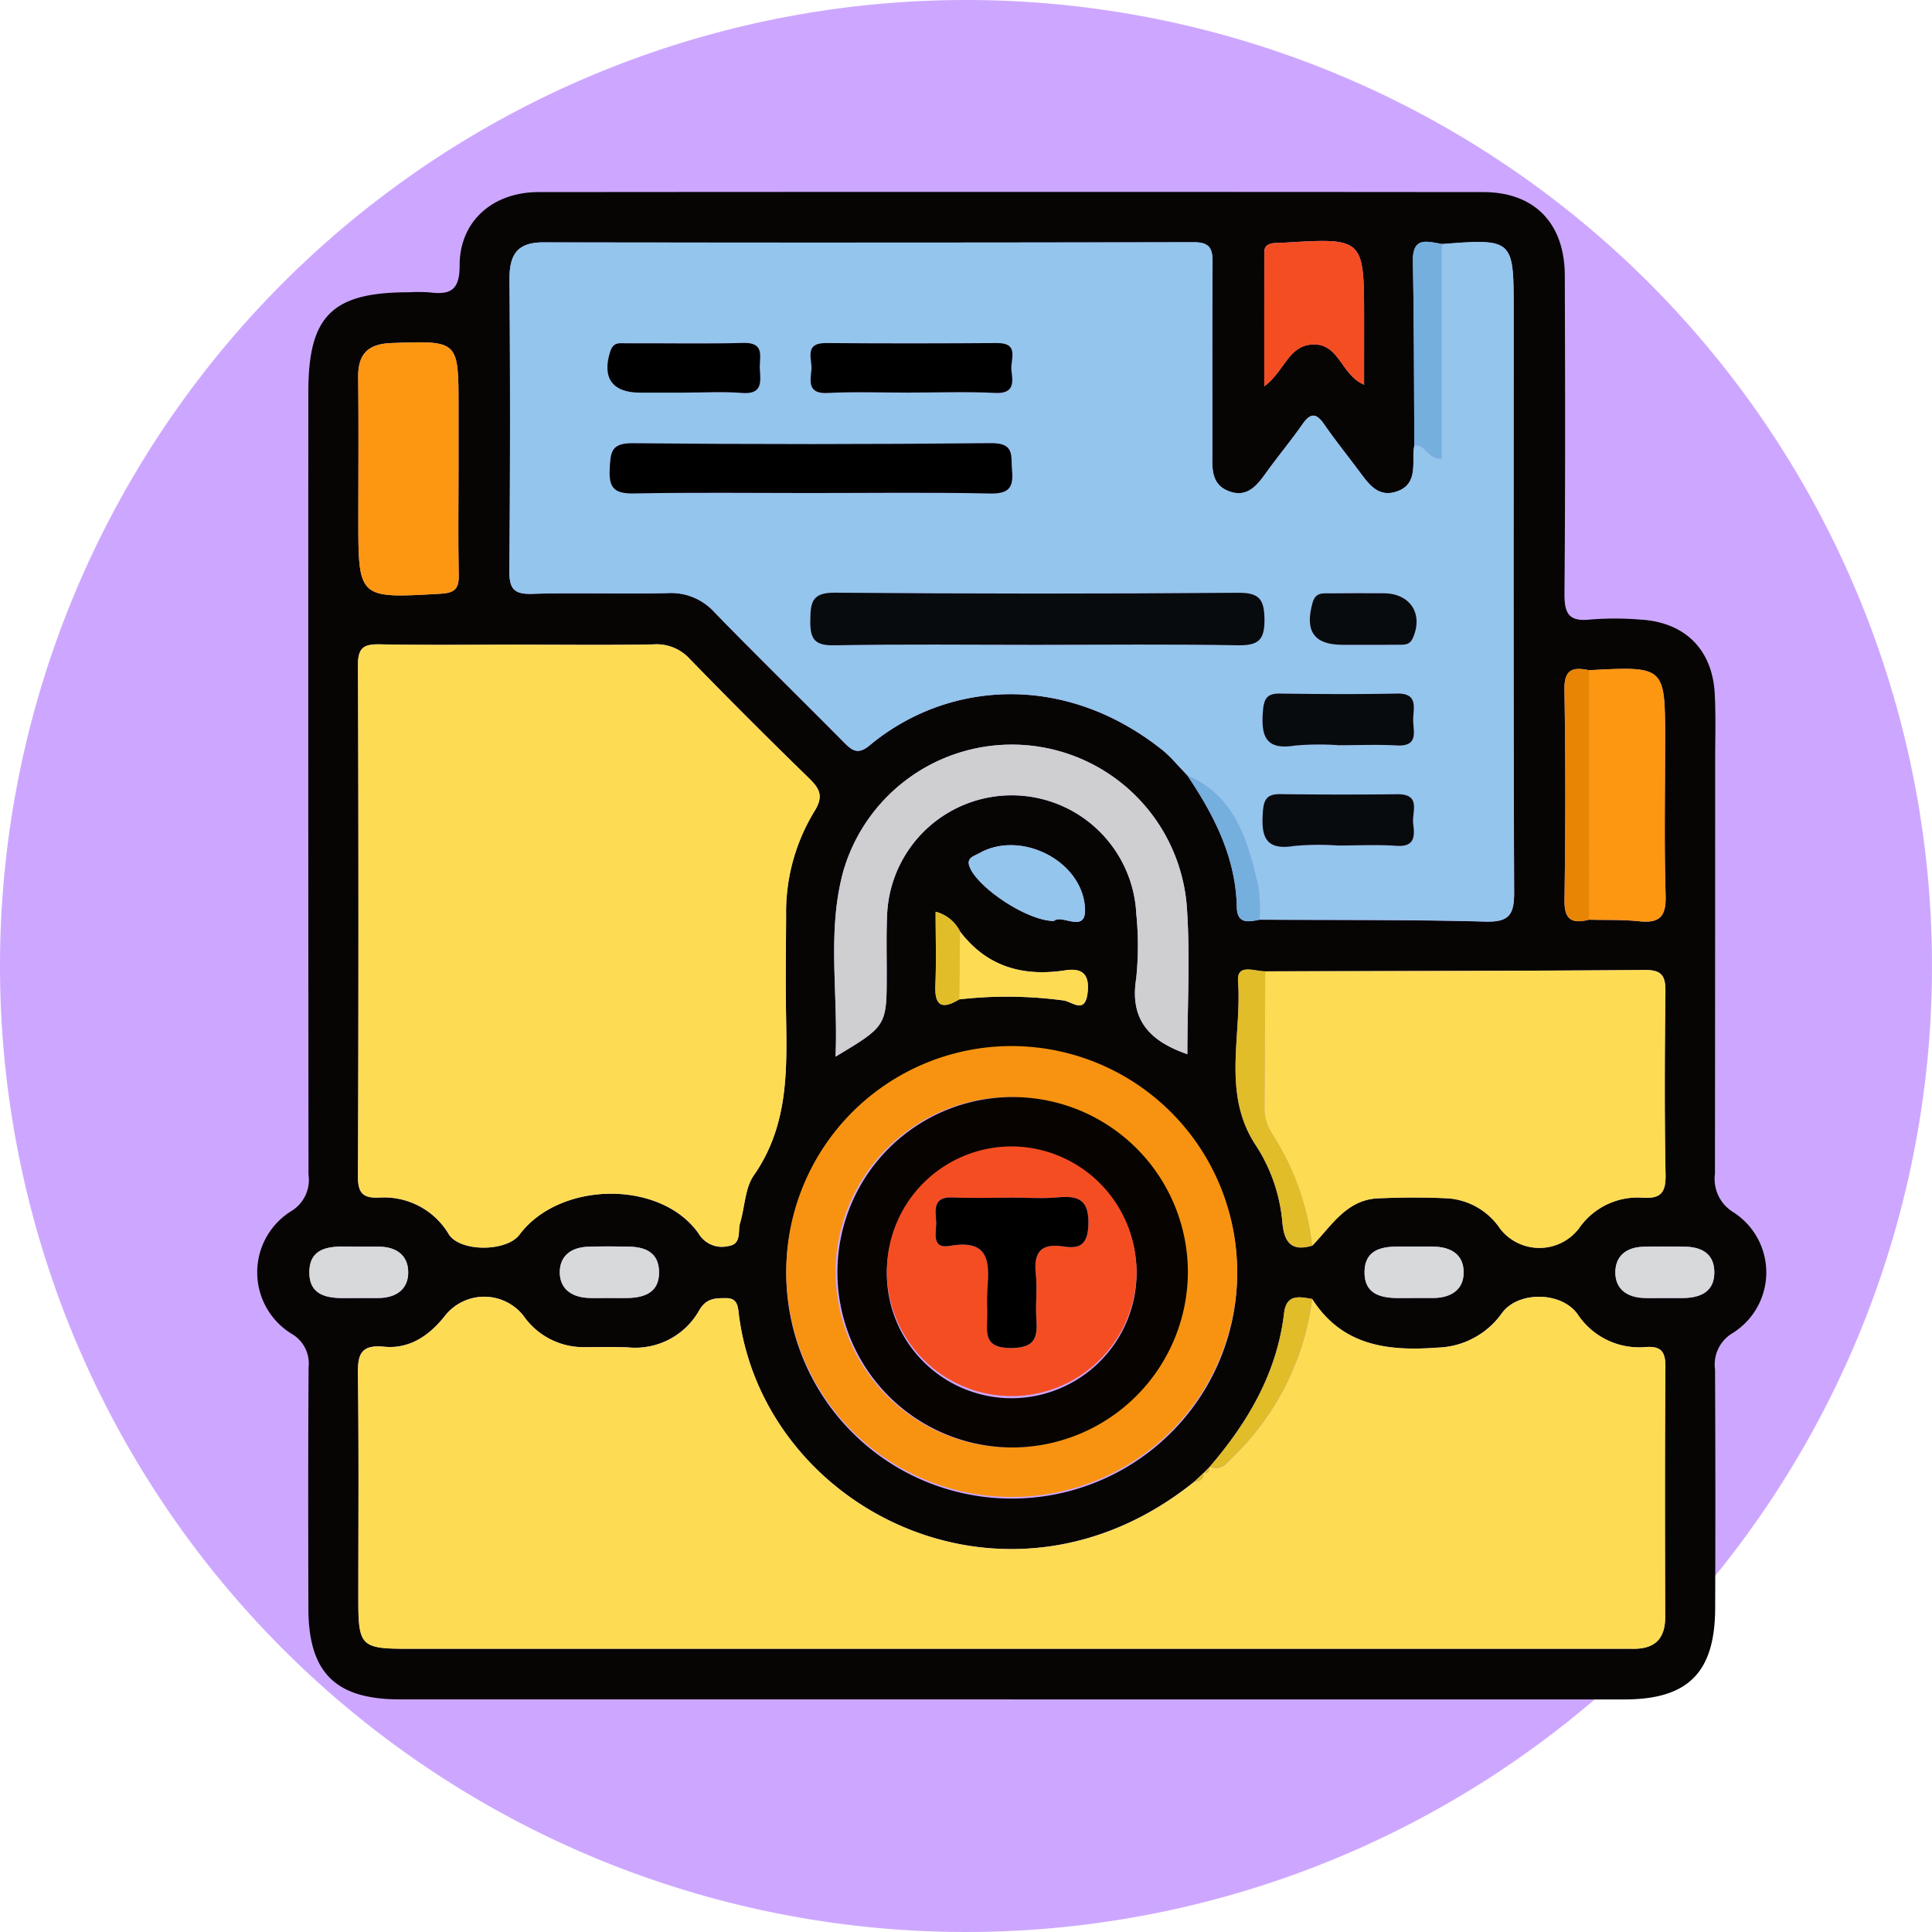 <svg xmlns="http://www.w3.org/2000/svg" xmlns:xlink="http://www.w3.org/1999/xlink" width="169" height="169" viewBox="0 0 169 169">
  <defs>
    <clipPath id="clip-path">
      <rect id="Rectángulo_351451" data-name="Rectángulo 351451" width="132" height="131.868" fill="none"/>
    </clipPath>
  </defs>
  <g id="Grupo_1018513" data-name="Grupo 1018513" transform="translate(-711.501 -3490.951)">
    <g id="Grupo_1015076" data-name="Grupo 1015076" transform="translate(-25.5 1432.951)">
      <g id="Grupo_159183" data-name="Grupo 159183" transform="translate(737.001 2058)">
        <path id="Unión_12" data-name="Unión 12" d="M84.5,0A84.5,84.5,0,1,1,0,84.5,84.5,84.5,0,0,1,84.5,0Z" fill="#cda7ff"/>
      </g>
    </g>
    <g id="Grupo_1018467" data-name="Grupo 1018467" transform="translate(734 3507.737)">
      <g id="Grupo_1018466" data-name="Grupo 1018466" clip-path="url(#clip-path)">
        <path id="Trazado_722080" data-name="Trazado 722080" d="M66.038,131.866q-26.777,0-53.554,0c-5.635,0-7.993-2.331-8.007-7.941-.017-7.036-.028-14.073.018-21.109A3,3,0,0,0,3.032,99.9a6.306,6.306,0,0,1-.021-10.766,3.184,3.184,0,0,0,1.476-3.166Q4.456,51.73,4.473,17.491c0-6.654,2.082-8.711,8.8-8.712a14.67,14.67,0,0,1,1.8.011c1.81.223,2.637-.157,2.634-2.361C17.7,2.571,20.6.021,24.6.017q41.324-.035,82.648,0c4.47,0,7.116,2.72,7.132,7.285.032,9.268.053,18.536-.029,27.8-.015,1.732.34,2.512,2.223,2.307a27.156,27.156,0,0,1,4.372,0c3.92.21,6.35,2.6,6.552,6.507.1,1.968.035,3.946.035,5.919q0,18.021-.018,36.041a3.414,3.414,0,0,0,1.6,3.372,6.252,6.252,0,0,1-.092,10.6,3.182,3.182,0,0,0-1.5,3.157q.049,10.425.011,20.852c-.013,5.651-2.357,8.012-7.935,8.013q-26.777.006-53.554,0M82.8,112.045l-.034.031-.8.749C65.614,125.993,44.3,115.309,42.129,98.185c-.08-.631-.079-1.424-1.1-1.422-.957,0-1.749,0-2.359,1.057a6.421,6.421,0,0,1-6.266,3.248c-1.285-.052-2.573-.014-3.86-.018A6.371,6.371,0,0,1,23.287,98.3a4.373,4.373,0,0,0-6.9.056c-1.349,1.693-3.078,2.877-5.293,2.657-2.147-.213-2.308.795-2.285,2.528.086,6.518.034,13.039.035,19.558,0,4.118.219,4.338,4.383,4.338q52.766,0,105.531,0c.515,0,1.03-.01,1.544,0,1.887.03,2.865-.82,2.859-2.781-.02-7.292-.038-14.584.02-21.875.011-1.35-.389-1.837-1.747-1.737a6.441,6.441,0,0,1-5.952-2.9c-1.437-1.968-5.2-2.007-6.608-.061a7.146,7.146,0,0,1-5.66,3.012c-4.373.326-8.319-.175-10.93-4.253-1.131-.2-2.258-.456-2.461,1.251-.62,5.218-3.152,9.522-6.5,13.424l-.061.066-.459.46M61.41,70.635a37.117,37.117,0,0,1,9.164.1c.734.127,1.844,1.2,2.064-.645.186-1.563-.368-2.24-1.964-1.994-3.7.571-6.858-.321-9.2-3.411a3.278,3.278,0,0,0-2.132-1.714c0,2.218.07,4.328-.021,6.432-.08,1.872.629,2.115,2.089,1.235m55.089-28.8c-1.387-.284-2.184-.119-2.152,1.7.107,6.144.1,12.291.006,18.435-.027,1.775.715,2.049,2.157,1.693,1.455.038,2.919-.017,4.361.136,1.758.187,2.385-.364,2.329-2.231-.137-4.539-.044-9.086-.044-13.629,0-6.455,0-6.455-6.656-6.1M92.289,92.179c1.686-1.718,2.981-4.027,5.775-4.143,2.054-.086,4.119-.1,6.171.006a6.023,6.023,0,0,1,4.5,2.665,4.357,4.357,0,0,0,6.882-.035,6.231,6.231,0,0,1,5.541-2.694c1.568.111,2.07-.378,2.039-2-.1-5.318-.076-10.639-.012-15.957.017-1.362-.231-1.974-1.8-1.961-11.067.092-22.135.092-33.2.121-.914.019-2.5-.726-2.384.859C86.15,73.859,84.33,78.9,87.4,83.476a14.66,14.66,0,0,1,2.28,6.728c.173,1.757.842,2.495,2.607,1.976M103.62,4.559c-1.274-.22-2.573-.679-2.529,1.516.107,5.364.093,10.73.127,16.1a7.167,7.167,0,0,0-.081.766c0,1.3.139,2.705-1.414,3.257-1.672.593-2.494-.647-3.329-1.762-1.028-1.373-2.1-2.716-3.079-4.124-.688-.988-1.191-.97-1.874.008-.982,1.406-2.082,2.728-3.088,4.118-.83,1.146-1.661,2.359-3.314,1.764s-1.493-2.1-1.491-3.483c.008-5.494-.023-10.988.023-16.482.01-1.222-.186-1.833-1.649-1.829Q53.461,4.472,25,4.419c-2.272,0-2.942,1.109-2.928,3.216q.088,12.747-.011,25.5c-.013,1.558.366,2.078,1.991,2.028,3.946-.121,7.9.022,11.846-.068a5.124,5.124,0,0,1,4.1,1.676c3.71,3.815,7.519,7.535,11.263,11.318.726.733,1.239,1.221,2.306.333,6.8-5.665,17.139-6.467,25.781.536l.562.526,1.449,1.555c2.356,3.5,4.246,7.179,4.334,11.536.03,1.487,1.017,1.286,1.986,1.091,6.589.039,13.181-.011,19.766.169,2.1.058,2.516-.642,2.508-2.591-.071-17.035-.041-34.069-.041-51.1,0-5.982-.089-6.061-6.287-5.573M23.093,39.61c-4.118,0-8.237.051-12.353-.028-1.378-.026-1.935.25-1.93,1.8q.087,22.387,0,44.774c-.006,1.545.557,1.889,1.944,1.816a6.576,6.576,0,0,1,6.026,3.251c1.048,1.534,5.049,1.484,6.157,0,3.505-4.7,12.343-4.825,15.669-.109a2.362,2.362,0,0,0,2.56,1.11c1.247-.155.85-1.293,1.073-2.031.419-1.39.419-3.043,1.2-4.162,3.352-4.8,2.841-10.2,2.8-15.561-.017-2.4.013-4.8.024-7.2A16.915,16.915,0,0,1,48.731,54.2c.874-1.392.439-2.037-.524-2.975q-5.252-5.118-10.369-10.374a3.912,3.912,0,0,0-3.164-1.271c-3.859.072-7.721.026-11.581.026M85.723,94.5A19.722,19.722,0,1,0,65.946,114.3,19.714,19.714,0,0,0,85.723,94.5m-4.36-19.069c0-4.392.266-8.746-.059-13.057a15.351,15.351,0,0,0-29.988-3.114c-1.518,5.315-.479,10.767-.728,16.384,4.475-2.684,4.472-2.684,4.476-7.24,0-1.715-.041-3.433.034-5.145a10.911,10.911,0,0,1,21.8-.1,27.745,27.745,0,0,1-.01,5.651c-.583,3.627,1.186,5.48,4.474,6.62m-63.751-51.2V18.82c0-5.853,0-5.806-5.861-5.6-2.063.074-2.944.949-2.919,3,.05,4.119.014,8.239.014,12.358,0,7.022,0,6.985,7.206,6.571,1.247-.072,1.605-.457,1.58-1.653-.064-3.088-.021-6.179-.02-9.268m79.211-7.363V11.153c0-7.143,0-7.143-7.077-6.706-.256.015-.513.007-.769.027-.462.038-.874.213-.876.734-.016,3.842-.009,7.684-.009,11.8,1.8-1.33,2.112-3.642,4.327-3.664,2.256-.023,2.4,2.67,4.4,3.52M69.693,63.777c.681-.677,2.956,1.282,2.706-1.315-.393-4.085-5.728-6.647-9.276-4.595-.431.25-1.184.367-.759,1.287.853,1.844,5.042,4.621,7.329,4.622M30.662,96.755c.6,0,1.194.013,1.79,0,1.534-.042,2.745-.552,2.7-2.336-.045-1.628-1.188-2.126-2.618-2.153-1.192-.023-2.387-.035-3.579.005-1.482.05-2.523.8-2.483,2.319.037,1.374,1.042,2.073,2.406,2.154.594.035,1.193.006,1.789.013m70.429,0c.6,0,1.193,0,1.79,0,1.47-.012,2.613-.662,2.647-2.169.037-1.663-1.156-2.329-2.737-2.325-1.023,0-2.045,0-3.068,0-1.5,0-2.82.374-2.862,2.164-.046,1.955,1.353,2.33,2.952,2.334q.639,0,1.278,0m-92.245,0c.6,0,1.191.007,1.786,0,1.487-.021,2.566-.729,2.574-2.231s-1.039-2.241-2.54-2.257c-.936-.01-1.872.012-2.807-.01-1.646-.039-3.287.149-3.3,2.234s1.62,2.3,3.268,2.271c.34-.007.68,0,1.021-.006m114.117,0c.6,0,1.191.008,1.786,0,1.548-.026,2.746-.583,2.705-2.329-.038-1.588-1.16-2.147-2.61-2.162-1.191-.012-2.382-.024-3.573.005-1.5.037-2.5.8-2.473,2.313.027,1.38,1.011,2.083,2.378,2.162.594.035,1.191.006,1.786.012" transform="translate(0 0)" fill="#060504"/>
        <path id="Trazado_722081" data-name="Trazado 722081" d="M102.094,55.148l-1.449-1.555-.562-.526c-8.642-7-18.98-6.2-25.781-.536-1.066.888-1.579.4-2.305-.333-3.745-3.783-7.553-7.5-11.263-11.318a5.121,5.121,0,0,0-4.1-1.676c-3.947.09-7.9-.053-11.846.068-1.624.049-2-.471-1.991-2.028q.109-12.747.01-25.5c-.014-2.107.656-3.219,2.928-3.216q28.461.04,56.922-.015c1.462,0,1.659.607,1.648,1.829-.045,5.494-.015,10.988-.022,16.482,0,1.387-.155,2.891,1.491,3.483s2.485-.617,3.315-1.764c1.006-1.39,2.106-2.712,3.087-4.118.683-.977,1.186-1,1.874-.008.98,1.407,2.05,2.751,3.079,4.124.835,1.114,1.658,2.355,3.329,1.762,1.554-.552,1.414-1.961,1.415-3.257a6.883,6.883,0,0,1,.081-.765c.968-.131,1.121,1.213,2.4,1.181V8.674c6.2-.488,6.287-.408,6.287,5.573,0,17.035-.03,34.069.041,51.1.008,1.949-.4,2.649-2.508,2.591-6.586-.18-13.177-.13-19.767-.169a13.716,13.716,0,0,0-.075-2.809c-.92-3.992-1.944-7.959-6.244-9.818M89,43.734c5.836,0,11.672-.066,17.506.04,1.773.032,2.365-.425,2.343-2.268-.021-1.761-.456-2.336-2.3-2.323q-17.634.123-35.269-.008c-2-.017-2.138.812-2.159,2.417-.022,1.628.357,2.219,2.116,2.186,5.919-.113,11.842-.043,17.762-.043M69.137,30.453c5.223,0,10.447-.069,15.668.041,1.622.034,2.109-.445,1.962-2.012-.119-1.266.28-2.417-1.859-2.392q-15.666.186-31.336.007c-1.926-.019-1.923.843-2,2.282-.092,1.719.5,2.143,2.155,2.11,5.135-.1,10.274-.037,15.411-.037m8.687-8.781c2.489,0,4.983-.095,7.466.032,1.709.088,1.552-.97,1.421-1.973-.119-.909.763-2.4-1.262-2.389-4.978.031-9.957.039-14.935,0-2.01-.017-1.2,1.441-1.3,2.365-.1.983-.325,2.085,1.4,2,2.4-.122,4.8-.031,7.208-.03m37.46,39.617c1.706,0,3.419-.1,5.117.027,1.65.119,1.588-.91,1.456-1.943-.128-1,.749-2.59-1.39-2.57q-5.118.048-10.237-.008c-1.1-.014-1.434.4-1.516,1.487-.156,2.061.079,3.486,2.736,3.043a23.643,23.643,0,0,1,3.833-.036m.039-8.777c1.707,0,3.417-.073,5.119.02,1.937.106,1.408-1.272,1.414-2.254.006-1,.481-2.323-1.425-2.283-3.412.073-6.826.052-10.239,0-1.14-.016-1.392.476-1.477,1.522-.168,2.093.155,3.46,2.774,3.029a24.067,24.067,0,0,1,3.834-.037M58.04,21.672c1.705,0,3.418-.107,5.113.029,1.829.146,1.614-1.021,1.552-2.116-.056-.99.5-2.31-1.432-2.259-3.407.091-6.819.016-10.229.035-.547,0-1.135-.162-1.414.689-.75,2.292.146,3.617,2.574,3.621q1.918,0,3.836,0m59.435,22.059c1.027,0,2.055.012,3.082-.005.489-.008.974.069,1.264-.571.955-2.1-.2-3.926-2.551-3.931-1.541,0-3.083-.014-4.624.007-.65.009-1.324-.14-1.593.837-.682,2.473.122,3.658,2.623,3.666q.9,0,1.8,0" transform="translate(-20.738 -4.115)" fill="#94c5ec"/>
        <path id="Trazado_722082" data-name="Trazado 722082" d="M100.567,187.7c2.611,4.078,6.557,4.579,10.93,4.253a7.149,7.149,0,0,0,5.661-3.012c1.411-1.946,5.171-1.907,6.607.061a6.441,6.441,0,0,0,5.952,2.9c1.358-.1,1.758.387,1.747,1.738-.058,7.291-.04,14.583-.02,21.875.006,1.962-.972,2.812-2.859,2.781-.514-.008-1.029,0-1.544,0q-52.765,0-105.531,0c-4.164,0-4.383-.22-4.383-4.338,0-6.519.051-13.04-.035-19.558-.023-1.733.138-2.741,2.285-2.528,2.215.22,3.944-.964,5.293-2.657a4.374,4.374,0,0,1,6.9-.056,6.367,6.367,0,0,0,5.256,2.752c1.287,0,2.576-.034,3.861.018a6.421,6.421,0,0,0,6.266-3.248c.609-1.056,1.4-1.055,2.358-1.057,1.022,0,1.021.791,1.1,1.422,2.167,17.124,23.485,27.808,39.837,14.641.471-.032.871-.141.8-.749l.035-.031c.365.058.523-.09.458-.46l.061-.066c1.062.44,1.558-.409,2.149-.974a23.281,23.281,0,0,0,6.814-13.7" transform="translate(-8.281 -90.853)" fill="#fddc54"/>
        <path id="Trazado_722083" data-name="Trazado 722083" d="M31.375,76.819c3.861,0,7.722.046,11.581-.026a3.91,3.91,0,0,1,3.164,1.271q5.106,5.264,10.369,10.374c.963.938,1.4,1.583.524,2.975a16.919,16.919,0,0,0-2.463,9.059c-.011,2.4-.041,4.8-.024,7.2.038,5.358.549,10.758-2.8,15.561-.781,1.12-.781,2.773-1.2,4.162-.222.738.174,1.876-1.072,2.031a2.363,2.363,0,0,1-2.56-1.11c-3.326-4.715-12.163-4.586-15.668.109-1.109,1.485-5.11,1.535-6.158,0a6.575,6.575,0,0,0-6.026-3.251c-1.387.073-1.95-.271-1.944-1.816q.083-22.387,0-44.774c-.006-1.55.551-1.826,1.929-1.8,4.116.078,8.235.028,12.353.028" transform="translate(-8.283 -37.209)" fill="#fddc54"/>
        <path id="Trazado_722084" data-name="Trazado 722084" d="M171.019,132.168c11.067-.029,22.135-.029,33.2-.121,1.568-.013,1.815.6,1.8,1.961-.063,5.319-.089,10.64.012,15.957.031,1.618-.471,2.108-2.039,2a6.231,6.231,0,0,0-5.541,2.694,4.357,4.357,0,0,1-6.882.035,6.023,6.023,0,0,0-4.5-2.665c-2.052-.107-4.117-.091-6.171-.006-2.795.116-4.09,2.425-5.776,4.143a22.8,22.8,0,0,0-3.505-9.788,4.111,4.111,0,0,1-.666-2.4c.032-3.935.044-7.87.063-11.8" transform="translate(-82.839 -63.985)" fill="#fddc54"/>
        <path id="Trazado_722085" data-name="Trazado 722085" d="M129.231,164.739a19.722,19.722,0,1,1-19.79-19.78,19.756,19.756,0,0,1,19.79,19.78m-19.839,15.332A15.326,15.326,0,1,0,94.1,164.624a15.375,15.375,0,0,0,15.291,15.446" transform="translate(-43.508 -70.242)" fill="#f79310"/>
        <path id="Trazado_722086" data-name="Trazado 722086" d="M128.809,120.9c-3.288-1.14-5.056-2.993-4.474-6.62a27.741,27.741,0,0,0,.01-5.65,10.911,10.911,0,0,0-21.8.1c-.075,1.712-.032,3.43-.033,5.145,0,4.556,0,4.556-4.476,7.24.249-5.617-.79-11.069.728-16.385a15.351,15.351,0,0,1,29.988,3.115c.325,4.31.059,8.665.059,13.057" transform="translate(-47.446 -45.474)" fill="#cfced1"/>
        <path id="Trazado_722087" data-name="Trazado 722087" d="M25.912,36.6c0,3.09-.043,6.18.021,9.268.025,1.2-.332,1.581-1.58,1.653-7.208.414-7.206.451-7.206-6.571,0-4.119.036-8.239-.014-12.358-.025-2.046.856-2.922,2.919-3,5.862-.209,5.86-.256,5.86,5.6q0,2.7,0,5.407" transform="translate(-8.302 -12.37)" fill="#fd9711"/>
        <path id="Trazado_722088" data-name="Trazado 722088" d="M226.02,81.057c6.656-.353,6.656-.353,6.656,6.1,0,4.544-.092,9.089.045,13.629.056,1.866-.571,2.417-2.329,2.231-1.442-.153-2.907-.1-4.361-.136q-.005-10.912-.011-21.825" transform="translate(-109.521 -39.219)" fill="#fd9711"/>
        <path id="Trazado_722089" data-name="Trazado 722089" d="M179.635,20.9c-2.007-.85-2.149-3.543-4.4-3.52-2.214.022-2.524,2.333-4.327,3.664,0-4.116-.007-7.958.009-11.8,0-.521.414-.7.876-.734.256-.021.513-.012.769-.027,7.077-.437,7.077-.437,7.077,6.706Z" transform="translate(-82.813 -4.034)" fill="#f54d22"/>
        <path id="Trazado_722090" data-name="Trazado 722090" d="M168.632,132.133c-.019,3.935-.031,7.87-.063,11.8a4.111,4.111,0,0,0,.666,2.4,22.805,22.805,0,0,1,3.505,9.788c-1.764.519-2.433-.219-2.607-1.976a14.661,14.661,0,0,0-2.28-6.728c-3.073-4.579-1.253-9.617-1.606-14.433-.117-1.585,1.47-.841,2.384-.859" transform="translate(-80.452 -63.95)" fill="#e0bd29"/>
        <path id="Trazado_722091" data-name="Trazado 722091" d="M128.2,117.5c-2.286,0-6.475-2.778-7.328-4.622-.426-.92.327-1.037.759-1.287,3.548-2.052,8.883.51,9.276,4.595.25,2.6-2.025.638-2.706,1.315" transform="translate(-58.51 -53.722)" fill="#94c5ec"/>
        <path id="Trazado_722092" data-name="Trazado 722092" d="M198.654,8.662V27.457c-1.281.031-1.434-1.313-2.4-1.182-.035-5.365-.021-10.732-.127-16.1-.044-2.2,1.255-1.736,2.529-1.516" transform="translate(-95.034 -4.103)" fill="#74afdd"/>
        <path id="Trazado_722093" data-name="Trazado 722093" d="M224,81.067q.005,10.912.011,21.825c-1.442.356-2.183.081-2.157-1.693.091-6.144.1-12.291-.006-18.435-.032-1.816.765-1.981,2.152-1.7" transform="translate(-107.497 -39.229)" fill="#e88504"/>
        <path id="Trazado_722094" data-name="Trazado 722094" d="M119.2,125.49c2.343,3.09,5.5,3.982,9.2,3.411,1.6-.246,2.15.43,1.964,1.994-.22,1.848-1.33.772-2.064.645a37.145,37.145,0,0,0-9.164-.1q.032-2.977.064-5.953" transform="translate(-57.731 -60.808)" fill="#fddc54"/>
        <path id="Trazado_722095" data-name="Trazado 722095" d="M55.543,183.47c-.6,0-1.195.026-1.789-.01-1.364-.081-2.369-.78-2.406-2.153-.041-1.52,1-2.27,2.483-2.319,1.192-.04,2.386-.028,3.579-.006,1.43.027,2.573.525,2.618,2.153.049,1.785-1.161,2.295-2.7,2.336-.6.016-1.193,0-1.79,0" transform="translate(-24.881 -86.718)" fill="#d8d9da"/>
        <path id="Trazado_722096" data-name="Trazado 722096" d="M192.149,183.488q-.639,0-1.278,0c-1.6,0-3-.379-2.952-2.334.042-1.79,1.358-2.165,2.861-2.164,1.023,0,2.046,0,3.068,0,1.581,0,2.775.661,2.738,2.324-.034,1.508-1.177,2.158-2.647,2.17-.6,0-1.193,0-1.79,0" transform="translate(-91.057 -86.732)" fill="#d8d9da"/>
        <path id="Trazado_722097" data-name="Trazado 722097" d="M13.131,183.479c-.34,0-.68,0-1.021,0-1.648.034-3.283-.184-3.268-2.27s1.656-2.273,3.3-2.234c.935.022,1.871,0,2.807.01,1.5.015,2.548.762,2.54,2.257s-1.088,2.21-2.574,2.231c-.6.008-1.191,0-1.786,0" transform="translate(-4.284 -86.724)" fill="#d8d9da"/>
        <path id="Trazado_722098" data-name="Trazado 722098" d="M234.646,183.476c-.6,0-1.192.025-1.786-.009-1.367-.079-2.351-.781-2.378-2.162-.029-1.514.976-2.276,2.473-2.313,1.19-.029,2.382-.018,3.572-.006,1.45.015,2.572.575,2.61,2.162.041,1.746-1.157,2.3-2.7,2.329-.595.01-1.191,0-1.786,0" transform="translate(-111.682 -86.724)" fill="#d8d9da"/>
        <path id="Trazado_722099" data-name="Trazado 722099" d="M170.617,187.751a23.281,23.281,0,0,1-6.814,13.7c-.591.565-1.088,1.414-2.149.974,3.35-3.9,5.883-8.206,6.5-13.425.2-1.707,1.329-1.448,2.461-1.252" transform="translate(-78.331 -90.908)" fill="#e0bd29"/>
        <path id="Trazado_722100" data-name="Trazado 722100" d="M157.837,99.009c4.3,1.859,5.324,5.826,6.245,9.819a13.785,13.785,0,0,1,.075,2.808c-.97.2-1.956.4-1.986-1.09-.088-4.357-1.979-8.033-4.334-11.537" transform="translate(-76.482 -47.976)" fill="#74afdd"/>
        <path id="Trazado_722101" data-name="Trazado 722101" d="M117.236,123.879q-.032,2.977-.064,5.953c-1.46.88-2.168.637-2.088-1.235.09-2.1.021-4.213.021-6.432a3.278,3.278,0,0,1,2.132,1.714" transform="translate(-55.762 -59.197)" fill="#e0bd29"/>
        <path id="Trazado_722102" data-name="Trazado 722102" d="M159.825,217.439c.066.608-.333.717-.8.749l.8-.749" transform="translate(-77.055 -105.363)" fill="#e0bd29"/>
        <path id="Trazado_722103" data-name="Trazado 722103" d="M153.935,94.973l.562.526-.562-.526" transform="translate(-74.591 -46.02)" fill="#74afdd"/>
        <path id="Trazado_722104" data-name="Trazado 722104" d="M161.105,216.486c.065.37-.093.518-.458.46l.458-.46" transform="translate(-77.843 -104.901)" fill="#e0bd29"/>
        <path id="Trazado_722105" data-name="Trazado 722105" d="M113.741,72.578c-5.921,0-11.844-.07-17.763.043-1.76.034-2.138-.558-2.116-2.186.021-1.6.155-2.434,2.16-2.417q17.633.151,35.269.008c1.843-.013,2.278.562,2.3,2.323.022,1.843-.57,2.3-2.343,2.268-5.833-.106-11.67-.04-17.505-.04" transform="translate(-45.481 -32.959)" fill="#080b0d"/>
        <path id="Trazado_722106" data-name="Trazado 722106" d="M77.375,47c-5.137,0-10.276-.064-15.411.037-1.65.032-2.247-.392-2.154-2.11.077-1.439.075-2.3,2-2.282q15.667.155,31.336-.007c2.139-.025,1.74,1.126,1.859,2.392.146,1.567-.341,2.046-1.962,2.012C87.823,46.93,82.6,47,77.375,47" transform="translate(-28.977 -20.66)"/>
        <path id="Trazado_722107" data-name="Trazado 722107" d="M102.579,29.99c-2.4,0-4.811-.091-7.208.03-1.728.088-1.5-1.015-1.4-2,.1-.925-.709-2.382,1.3-2.365,4.978.042,9.957.035,14.935,0,2.025-.013,1.144,1.479,1.262,2.389.131,1,.288,2.06-1.421,1.973-2.482-.127-4.977-.032-7.466-.032" transform="translate(-45.494 -12.432)"/>
        <path id="Trazado_722108" data-name="Trazado 722108" d="M177.215,106.7a23.7,23.7,0,0,0-3.833.037c-2.658.443-2.892-.982-2.736-3.044.082-1.084.419-1.5,1.516-1.487q5.118.064,10.237.008c2.138-.02,1.261,1.57,1.389,2.57.132,1.033.194,2.062-1.456,1.943-1.7-.122-3.411-.027-5.117-.027" transform="translate(-82.671 -49.525)" fill="#080b0d"/>
        <path id="Trazado_722109" data-name="Trazado 722109" d="M177.255,89.649a24.007,24.007,0,0,0-3.834.036c-2.619.431-2.942-.936-2.774-3.028.085-1.046.337-1.538,1.477-1.522,3.413.048,6.827.069,10.239,0,1.906-.041,1.431,1.282,1.425,2.283-.006.982.523,2.359-1.414,2.253-1.7-.093-3.412-.019-5.119-.019" transform="translate(-82.671 -41.251)" fill="#080b0d"/>
        <path id="Trazado_722110" data-name="Trazado 722110" d="M66.1,29.977q-1.918,0-3.836,0c-2.428-.005-3.324-1.329-2.574-3.621.279-.852.867-.687,1.414-.69,3.41-.019,6.821.056,10.229-.035,1.936-.052,1.375,1.269,1.431,2.259.062,1.095.277,2.262-1.552,2.116-1.694-.136-3.408-.029-5.113-.029" transform="translate(-28.799 -12.419)"/>
        <path id="Trazado_722111" data-name="Trazado 722111" d="M183.3,72.62c-.6,0-1.2,0-1.8,0-2.5-.009-3.306-1.194-2.623-3.666.269-.976.942-.827,1.593-.836,1.541-.021,3.083-.01,4.624-.007,2.349.005,3.506,1.827,2.551,3.93-.29.64-.775.563-1.264.571-1.027.018-2.055.005-3.082.007" transform="translate(-86.566 -33.001)" fill="#080b0d"/>
        <path id="Trazado_722112" data-name="Trazado 722112" d="M113.446,184.264a15.326,15.326,0,1,1,15.524-15.2,15.388,15.388,0,0,1-15.524,15.2m11.038-15.19a10.922,10.922,0,1,0-11.053,10.884,10.962,10.962,0,0,0,11.053-10.884" transform="translate(-47.562 -74.435)" fill="#070301"/>
        <path id="Trazado_722113" data-name="Trazado 722113" d="M128.7,173.133a10.921,10.921,0,1,1-10.785-11.142A10.975,10.975,0,0,1,128.7,173.133m-10.726-6.659c-1.8,0-3.594.058-5.386-.017-1.665-.07-1.494,1.05-1.414,2.058.07.884-.526,2.48,1.194,2.178,3.533-.621,3.468,1.484,3.283,3.869-.06.765,0,1.538-.012,2.307-.03,1.458-.3,2.765,2.077,2.757,2.2-.008,2.329-.986,2.219-2.629-.085-1.276.1-2.576-.044-3.843-.215-1.9.438-2.718,2.4-2.414,1.374.214,2.121-.074,2.195-1.834.091-2.176-.776-2.639-2.662-2.459-1.271.122-2.563.023-3.845.027" transform="translate(-51.781 -78.494)" fill="#f54d22"/>
        <path id="Trazado_722114" data-name="Trazado 722114" d="M121.988,170.63c1.282,0,2.574.1,3.845-.025,1.887-.18,2.753.282,2.662,2.458-.074,1.761-.821,2.048-2.195,1.834-1.958-.3-2.61.51-2.4,2.414.143,1.266-.041,2.566.044,3.843.109,1.643-.02,2.621-2.219,2.629-2.374.009-2.108-1.3-2.077-2.757.016-.769-.047-1.543.012-2.308.186-2.385.25-4.49-3.283-3.869-1.72.3-1.124-1.294-1.194-2.178-.08-1.007-.251-2.127,1.414-2.058,1.792.076,3.591.017,5.386.015" transform="translate(-55.793 -82.652)"/>
      </g>
    </g>
  </g>
</svg>
